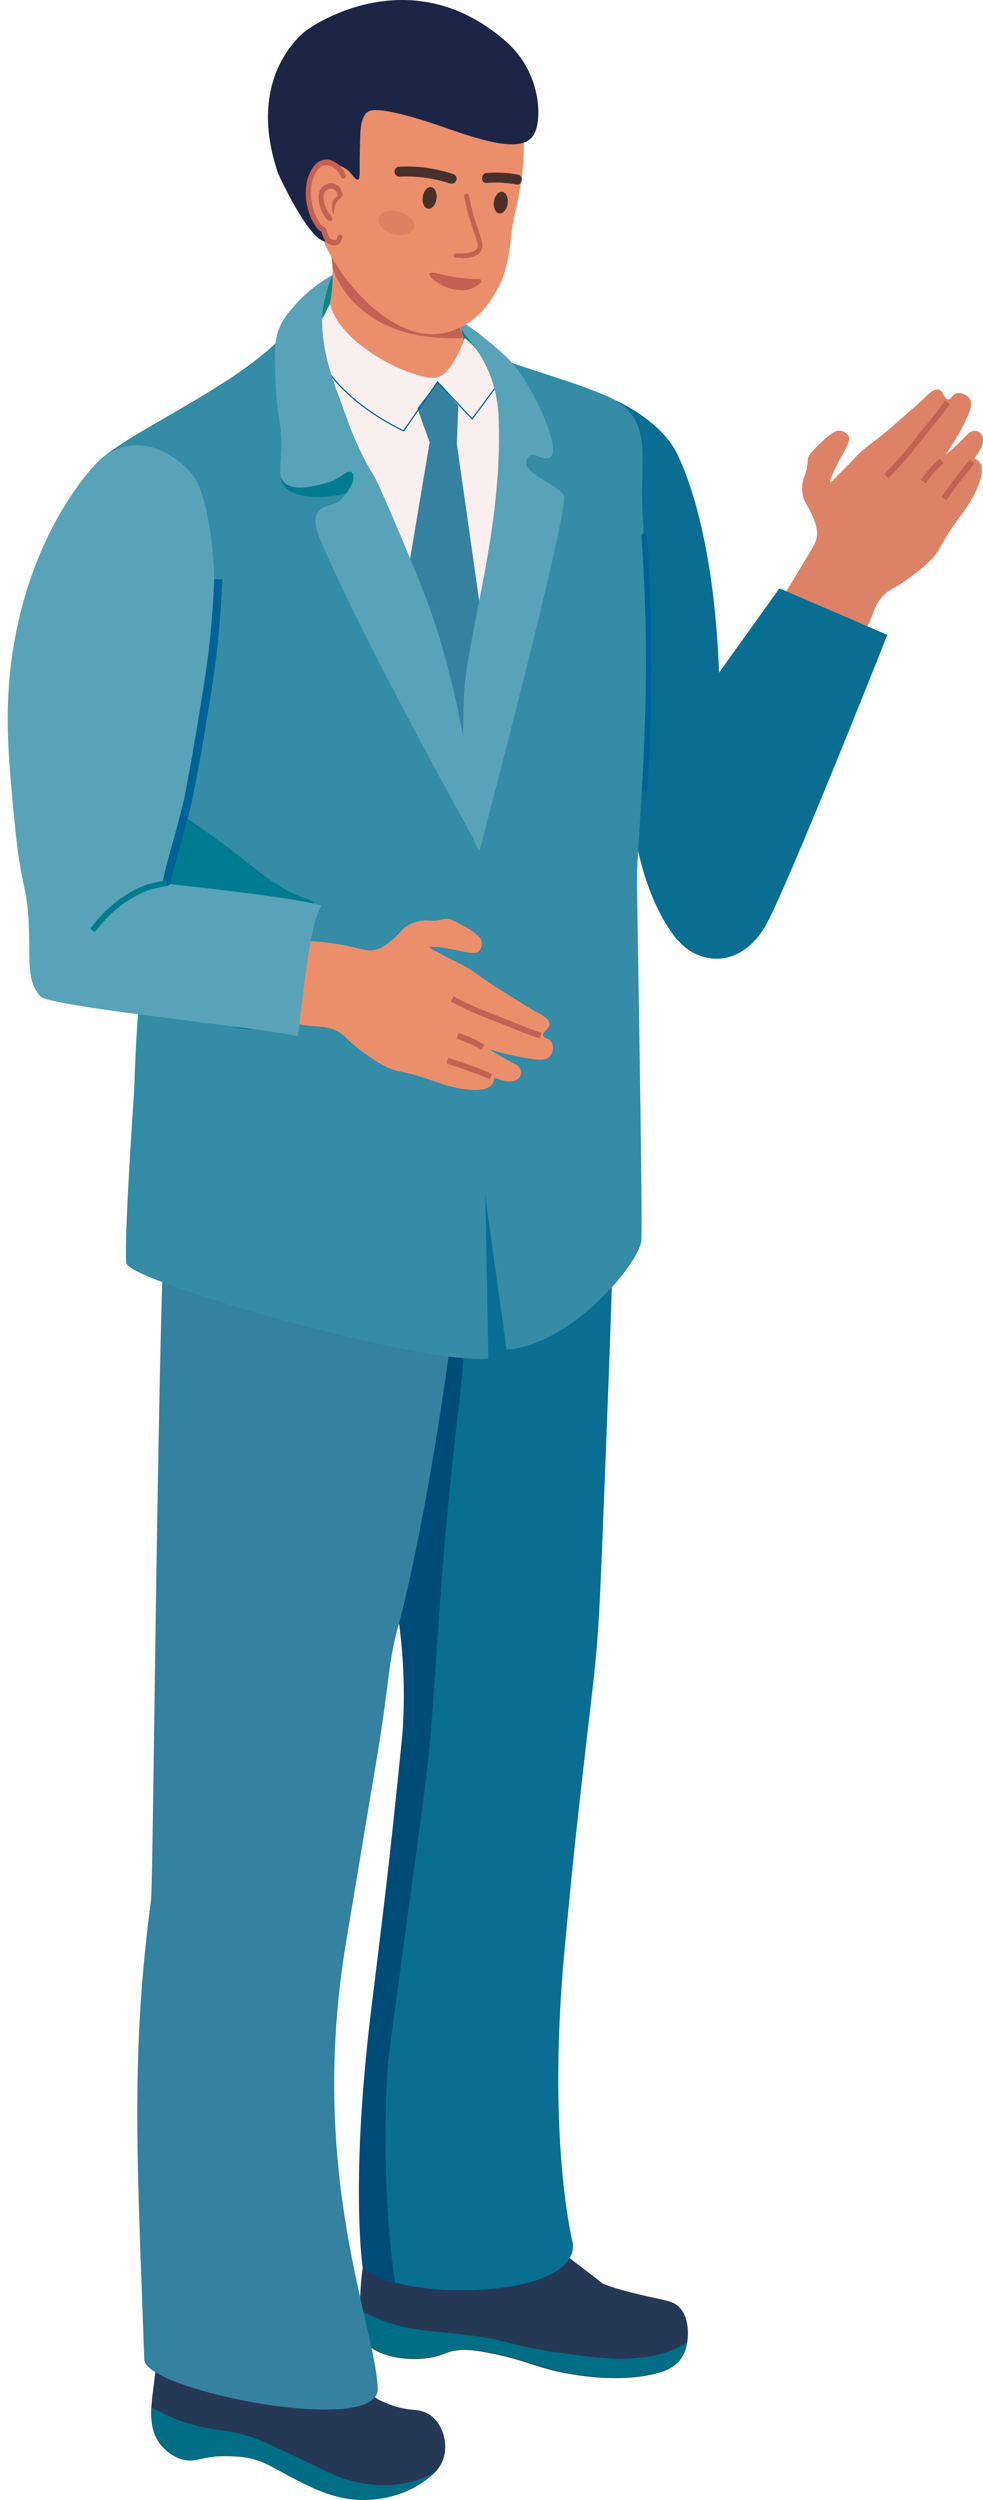 <svg width="118" height="300" viewBox="0 0 118 300" fill="none" xmlns="http://www.w3.org/2000/svg">
<path d="M61.584 262.43C63.379 264.206 60.935 265.873 64.2 269.575C66.038 271.654 69.476 272.693 71.639 273.732C73.477 274.598 75.877 275.14 77.65 275.551C80.007 276.092 80.958 276.114 81.737 277.088C82.839 278.495 82.558 280.574 82.515 280.942C82.45 281.397 82.32 282.198 81.78 282.999C81.045 284.06 79.92 284.514 78.947 284.774C73.217 286.333 66.06 284.384 66.06 284.384C63.422 283.67 62.319 283.085 59.076 282.436C57 282.024 55.162 281.678 53.281 282.479C50.059 283.821 43.248 283.02 43.183 279.296C43.118 275.421 43.442 272.888 43.442 272.888C44.307 266.133 44.74 262.755 45.323 262.041C48.567 258.035 57.454 258.36 61.606 262.495L61.584 262.43Z" fill="#253956"/>
<path d="M34.859 275.702C38.448 279.296 37 282.262 41.194 285.25C43.768 287.09 46.341 288.909 49.519 289.169C49.973 289.212 50.86 289.255 51.682 289.84C53.13 290.879 53.844 293.174 53.217 295.058C52.763 296.443 51.703 297.201 50.773 297.851C47.054 300.449 42.73 299.994 42.254 299.929C39.421 299.604 37.065 298.37 34.621 297.093C32.654 296.054 31.486 295.188 29.323 294.885C27.421 294.625 25.734 294.798 25.734 294.798C23.918 294.993 23.377 295.426 22.209 295.209C20.588 294.906 19.55 293.672 19.355 293.456C17.712 291.507 18.145 288.714 18.404 286.614C19.766 275.702 19.485 273.926 21.474 272.216C24.761 269.38 30.772 271.631 34.859 275.702Z" fill="#253956"/>
<path d="M41.194 297.418C40.07 297.072 39.853 296.855 35.572 294.842C32.761 293.521 31.355 292.85 30.793 292.655C27.312 291.399 26.123 291.876 22.836 290.88C21.647 290.533 20.025 289.927 18.166 288.866C18.079 290.468 18.252 292.135 19.355 293.435C19.549 293.651 20.566 294.885 22.209 295.188C23.377 295.405 23.895 294.972 25.733 294.777C25.733 294.777 27.42 294.604 29.323 294.863C31.485 295.167 32.653 296.033 34.621 297.072C37.064 298.349 39.421 299.583 42.254 299.908C42.751 299.973 47.054 300.406 50.773 297.83C51.249 297.483 51.768 297.115 52.222 296.661C50.989 297.332 49.541 297.873 47.876 298.111C44.827 298.522 42.189 297.721 41.194 297.418Z" fill="#006E85"/>
<path d="M41.476 286.441C41.584 286.224 41.649 285.921 41.628 285.553C41.476 285.445 41.347 285.358 41.195 285.25C37 282.262 38.449 279.296 34.86 275.702C30.773 271.631 24.762 269.38 21.475 272.216C19.832 273.623 19.745 275.096 18.988 281.764C19.767 282.24 20.632 282.76 21.626 283.258C29.627 287.393 40.114 289.147 41.52 286.441H41.476Z" fill="#F9EFEF"/>
<path d="M33.539 282.696C32.609 282.717 31.679 282.696 30.771 282.652C27.96 282.457 25.214 281.83 22.576 280.747C21.171 280.184 19.83 279.491 18.554 278.712L18.857 278.214C20.111 278.993 21.43 279.665 22.792 280.206C25.365 281.245 28.047 281.873 30.793 282.068C32.587 282.198 34.404 282.133 36.22 281.873L36.307 282.457C35.377 282.587 34.469 282.674 33.539 282.696Z" fill="#257493"/>
<path d="M37.281 288.411C37.086 288.13 36.178 286.853 36.589 285.489C37.043 284.016 38.859 283.107 40.243 283.41C41.194 283.626 41.951 284.406 42.254 284.709C42.578 285.055 42.794 285.359 42.859 285.467C44.589 288.043 47.206 288.65 46.924 289.451C46.449 290.728 39.551 291.616 37.302 288.411H37.281Z" fill="#253956"/>
<path d="M66.451 276.59C66.083 276.438 64.743 274.706 64.353 272.346C64.18 271.285 64.375 269.727 65.24 269.38C65.889 269.099 66.645 269.662 68.44 271.026C73.219 274.663 73.586 274.944 73.478 275.356C73.197 276.417 68.894 277.607 66.472 276.59H66.451Z" fill="#253956"/>
<path d="M66.644 282.284C60.525 281.288 61.368 280.898 56.589 280.271C51.854 279.643 49.605 279.838 45.951 278.473C44.913 278.084 43.983 277.651 43.183 277.218C43.183 277.846 43.183 278.517 43.183 279.231C43.248 282.955 50.038 283.756 53.281 282.414C55.162 281.635 57 281.959 59.076 282.371C62.319 283.02 63.422 283.605 66.06 284.319C66.06 284.319 73.217 286.268 78.947 284.709C79.921 284.449 81.045 283.995 81.78 282.934C82.256 282.241 82.407 281.526 82.494 281.05C78.45 283.8 72.59 283.193 66.644 282.241V282.284Z" fill="#006E85"/>
<path d="M97.327 66.078C97.954 65.061 97.997 64.736 98.041 64.411C98.192 63.35 97.76 62.419 97.327 61.488C96.851 60.449 96.614 60.384 96.419 59.626C96.354 59.388 96.203 58.652 96.376 57.786C96.527 57.05 96.765 56.877 96.895 55.946C97.003 55.296 96.895 55.296 97.003 54.928C97.068 54.712 97.197 54.43 98.278 53.369C99.035 52.612 99.36 52.395 99.554 52.243C100.116 51.854 100.419 51.637 100.83 51.681C101.284 51.724 101.695 52.005 101.89 52.373C102.192 52.958 101.025 54.69 100.679 55.383C99.424 57.808 99.295 58.501 100.441 57.158C100.484 57.115 100.657 56.942 101.219 56.4C101.846 55.794 102.257 55.318 102.43 55.145C103.922 53.499 104.592 53.369 107.057 51.226C109.458 49.126 110.647 48.087 110.668 48.065C111.274 47.437 112.096 46.549 112.723 46.766C113.285 46.961 113.371 47.935 113.825 47.935C114.171 47.935 114.236 47.415 114.755 47.221C115.317 47.026 116.117 47.372 116.442 47.913C116.744 48.455 116.528 49.104 116.139 49.992C114.993 52.547 113.544 54.409 113.609 54.474C113.652 54.517 114.755 53.564 116.117 52.135C117.09 51.118 118.496 52.005 117.826 53.672C117.718 53.954 116.939 55.036 116.939 55.036C116.939 55.036 118.712 55.318 117.35 58.457C116.896 59.518 116.68 60.016 115.166 62.095C112.485 65.754 113.09 65.905 111.533 67.399C109.868 68.98 107.922 70.192 107.922 70.192C106.992 70.755 106.733 70.82 106.236 71.275C104.96 72.4 104.852 73.829 104.16 75.085C103.49 76.341 89.651 82.23 90.127 80.26C90.883 77.099 88.635 80.455 97.349 66.057L97.327 66.078Z" fill="#DD8266"/>
<path d="M106.647 57.375L106.149 56.877C107.144 55.881 108.074 54.863 108.917 53.824C109.176 53.499 109.349 53.283 109.544 53.044C109.804 52.72 110.085 52.352 110.625 51.681C110.841 51.399 111.036 51.182 111.209 50.966C111.577 50.511 111.879 50.165 112.29 49.624C112.679 49.126 113.069 48.606 113.436 48.086L114.02 48.498C113.652 49.017 113.263 49.537 112.852 50.057C112.42 50.598 112.117 50.988 111.75 51.421C111.577 51.637 111.382 51.854 111.166 52.135C110.625 52.806 110.344 53.153 110.085 53.477C109.89 53.716 109.717 53.954 109.458 54.279C108.593 55.34 107.641 56.379 106.647 57.396V57.375Z" fill="#C36252"/>
<path d="M111.122 58.003L110.539 57.613C110.928 57.029 111.382 56.465 111.858 55.946C112.16 55.621 112.485 55.318 112.809 55.015L113.285 55.556C112.96 55.838 112.658 56.119 112.377 56.422C111.922 56.92 111.512 57.44 111.122 58.003Z" fill="#C36252"/>
<path d="M113.609 60.059L113.026 59.648C113.653 58.739 114.301 57.829 114.972 56.963C115.447 56.357 115.923 55.751 116.42 55.166L116.961 55.621C116.485 56.206 115.988 56.79 115.534 57.396C114.863 58.263 114.215 59.15 113.609 60.038V60.059Z" fill="#C36252"/>
<path d="M75.769 75.344C77.088 61.575 72.028 48.606 73.866 48.021C73.866 48.021 79.401 50.446 81.326 54.538C86.018 64.497 86.234 79.826 86.321 80.714L93.564 70.603L106.517 76.189C106.517 76.189 94.105 107.518 91.77 111.307C89.434 115.095 86.191 115.637 83.683 114.554C82.796 114.186 82.039 113.58 81.391 112.844C81.347 112.844 81.304 112.8 81.261 112.757C75.379 105.331 75.315 92.86 75.358 88.118C75.401 82.078 75.293 80.454 75.79 75.388L75.769 75.344Z" fill="#096E92"/>
<path d="M68.677 268.86C67.877 265.18 65.931 253.315 67.812 233.526C68.958 221.445 69.218 219.171 71.142 202.565C71.856 196.459 72.007 192.627 72.439 181.607C74.105 139.106 74.256 135.664 71.466 134.083C64.742 130.316 47.768 141.271 43.919 155.279C43.054 158.44 43.529 163.117 44.524 172.449C46.211 188.665 49 193.883 48.416 206.722C48.373 207.87 48.049 210.879 47.422 216.876C46.535 225.407 45.713 231.902 44.567 241.255C42.038 261.975 43.551 272.021 43.551 272.021C47.746 276.33 70.255 276.005 68.699 268.86H68.677Z" fill="#096E92"/>
<path d="M46.622 247.274C46.709 246.148 47.66 239.242 49.541 225.429C50.86 215.751 51.466 211.615 51.92 205.25C52.569 196.221 53.196 184.184 55.142 168.205C55.725 163.507 56.612 150.105 55.487 149.455C52.914 147.94 45.455 163.572 43.962 165.326C43.919 165.391 43.854 165.456 43.811 165.52C43.984 167.512 44.222 169.807 44.503 172.47C46.19 188.687 48.979 193.905 48.395 206.744C48.352 207.891 48.028 210.901 47.401 216.898C46.514 225.429 45.692 231.924 44.546 241.277C42.016 261.997 43.53 272.043 43.53 272.043C44.395 272.952 45.692 273.515 47.422 273.948C45.995 264.314 46.146 253.098 46.6 247.296L46.622 247.274Z" fill="#004C79"/>
<path d="M56.005 135.448C57.497 139.085 52.416 178.273 47.681 195.616C46.599 199.578 46.729 202.089 45.194 211.226C43.983 218.457 42.772 225.71 41.561 232.942C36.891 260.807 45.021 278.885 45.345 286.614C45.583 292.482 17.452 286.853 17.322 283.172C16.5 259.681 15.635 246.755 18.122 228.07C18.468 225.516 19.008 136.877 20.587 134.993C26.49 128.022 51.486 124.493 55.984 135.448H56.005Z" fill="#3481A0"/>
<path d="M36.068 39.535C36.025 38.214 37.062 36.568 37.581 35.767C37.992 35.118 39.787 32.411 42.274 31.567C48.047 29.575 55.291 38.603 57.237 41.028C59.875 44.319 61.496 46.333 60.804 47.589C58.707 51.507 36.262 45.445 36.068 39.535Z" fill="#0C8787"/>
<path d="M15.16 53.542C13.928 54.841 11.722 57.136 11.571 60.254C11.419 63.545 13.668 65.234 16.133 69.434C18.706 73.829 19.571 77.661 20.371 81.19C22.145 89.115 21.02 96 20.198 100.741C18.598 109.964 16.198 112.173 17.95 115.485C20.523 120.335 22.274 140.146 25.15 140.319C31.961 140.73 71.294 145.623 73.78 137.851C74.299 136.249 76.526 99.247 76.505 96.887C76.505 92.969 75.359 77.185 76.18 62.008C76.505 55.859 76.764 53.456 75.142 50.641C74.278 49.147 73.888 48.671 70.991 47.545C66.71 45.856 62.666 46.181 58.255 43.821C52.417 40.725 47.595 35.485 44.524 31.935C42.859 30.008 40.07 27.041 40.373 28.254C45.735 50.749 17.539 51.052 15.16 53.564V53.542Z" fill="#F9EFEF"/>
<path d="M39.4 21.304C37.713 22.798 40.935 30.289 39.595 36.459C37.951 44.016 32.913 41.721 31.291 42.825C28.999 44.362 36.416 45.055 39.292 46.787C43.314 49.233 48.936 47.112 52.785 45.163C59.38 41.829 59.38 44.86 58.277 43.799C57.434 42.998 56.007 43.799 55.163 38.43C54.644 35.139 54.817 31.523 54.017 28.709C52.093 21.975 42.233 18.836 39.422 21.326L39.4 21.304Z" fill="#EB8E6C"/>
<path d="M75.465 49.298C74.298 48.021 73.152 47.631 70.276 46.505C68.525 45.812 61.692 43.734 59.616 42.868C60.092 52.243 60.892 54.992 60.567 59.734C59.875 69.542 54.34 82.987 55.226 101.737C55.507 107.561 56.351 124.102 57.864 139.929C58.383 145.472 60.74 160.735 60.762 161.948C68.438 161.493 76.611 151.794 76.979 148.936C77.195 147.269 76.46 107.691 76.46 105.331C76.46 101.412 78.406 83.139 77.152 61.986C76.784 55.858 78.017 52.135 75.444 49.298H75.465Z" fill="#348CA6"/>
<path d="M46.255 64.433C45.779 61.813 45.584 58.392 37.519 46.636C36.113 44.579 34.665 42.738 33.259 41.071C26.318 47.826 11.571 53.477 10.771 56.941C10.382 58.673 11.052 57.136 10.901 60.232C10.749 63.523 12.998 65.212 15.463 69.412C18.036 73.808 18.901 77.64 19.701 81.169C21.474 89.093 24.675 94.592 23.853 99.334C22.253 108.557 18.512 123.756 20.264 127.047C22.837 131.897 27.767 120.747 30.643 120.92C33.281 121.071 40.049 120.703 47.509 119.751C47.465 115.161 47.509 109.337 47.768 102.646C48.46 84.048 47.898 73.201 46.276 64.368L46.255 64.433Z" fill="#17A1A4"/>
<path d="M52.784 45.163C51.248 46.268 40.999 42.024 39.615 36.46L38.837 37.997C38.837 37.997 36.264 40.379 41.41 49.212L50.038 53.629L52.784 45.185V45.163Z" fill="#F9EFEF"/>
<path d="M47.14 64.346C46.665 61.726 45.584 58.349 37.518 46.592C36.113 44.535 34.664 42.695 33.258 41.028C26.317 47.783 11.57 53.434 10.77 56.898C10.381 58.63 11.052 57.093 10.9 60.189C10.749 63.48 12.998 65.169 15.463 69.369C18.036 73.764 18.901 77.596 19.701 81.126C21.474 89.05 20.047 92.319 19.225 97.061C17.625 106.284 14.922 134.906 16.674 138.197C19.247 143.047 40.329 143.762 47.789 142.787C47.746 138.197 47.508 109.315 47.746 102.603C48.438 84.005 48.762 73.115 47.14 64.281V64.346Z" fill="#17A1A4"/>
<path d="M55.012 48.67L54.839 53.261L58.126 76.362L56.633 92.752L48.46 71.62L51.574 53.087L50.103 48.995L52.547 45.834L55.012 48.67Z" fill="#3481A0"/>
<path d="M77.37 95.069C77.197 95.069 77.046 94.896 77.067 94.722C77.284 91.518 78.084 79.783 77.002 64.346C77.002 64.151 77.132 64 77.305 64C77.478 64 77.63 64.13 77.651 64.303C78.732 79.805 77.911 91.54 77.716 94.766C77.716 94.939 77.543 95.09 77.37 95.069Z" fill="#006397"/>
<path d="M55.789 40.552C55.206 42.349 53.843 44.839 52.784 45.163L58.471 51.962L59.379 46.636C59.379 46.636 58.773 42.89 55.789 40.573V40.552Z" fill="#F9EFEF"/>
<path d="M59.379 46.636L56.676 50.273L52.525 45.835L48.459 51.702C48.459 51.702 42.816 49.212 39.486 44.73" stroke="#006397" stroke-width="0.14" stroke-miterlimit="10"/>
<path d="M46.944 64.043C46.468 61.423 45.582 58.327 37.517 46.592C36.111 44.535 34.662 42.695 33.257 41.028C26.316 47.783 11.569 53.434 10.769 56.898C10.38 58.63 11.05 57.093 10.899 60.189C10.747 63.48 12.996 65.169 15.461 69.369C18.034 73.764 18.899 77.596 19.699 81.126C21.472 89.05 20.045 92.319 19.224 97.061C17.623 106.284 14.704 147.854 15.158 151.556C15.44 153.808 51.161 163.962 58.621 163.009C58.577 158.419 57.583 112.649 57.821 105.937C58.513 87.339 48.566 72.833 46.944 64V64.043Z" fill="#348CA6"/>
<path d="M57.585 101.997C57.563 102.452 55.033 99.009 55.703 83.464C56.006 76.319 60.395 63.523 59.855 50.143C59.574 42.803 55.12 40.14 55.076 38.755C55.055 37.932 58.86 41.071 60.482 42.544C60.936 42.955 62.017 43.973 63.358 46.224C65.239 49.364 67.163 54.084 66.061 54.885C65.39 55.361 64.028 54.322 63.661 54.625C61.325 56.487 67.488 58.197 67.704 59.583C68.115 62.138 57.585 101.997 57.585 101.997Z" fill="#59A3B8"/>
<path d="M55.789 40.551C55.097 39.534 55.335 39.772 55.14 38.408C50.729 38.538 47.486 37.52 45.064 36.178C42.188 34.576 40.458 31.177 39.831 30.657C39.745 30.787 39.961 31.956 39.918 32.108C40.588 34.229 43.961 41.179 55.767 40.551H55.789Z" fill="#C36252"/>
<path d="M62.862 17.688C62.905 19.442 62.645 22.105 61.802 25.634C61.089 28.578 61.456 31.545 59.683 34.749C58.364 37.174 56.894 38.668 54.472 39.62C47.315 42.457 39.401 32.151 38.276 27.214C37.909 25.656 36.633 19.702 39.876 13.596C40.806 11.842 43.12 7.469 48.136 5.715C49.304 5.304 53.715 3.961 57.823 6.343C63.359 9.547 62.862 16.497 62.883 17.688H62.862Z" fill="#EB8E6C"/>
<path d="M47.357 20.655C47.335 20.308 47.595 20.027 47.919 20.005C49.26 19.94 50.622 20.005 51.941 20.265C52.763 20.417 53.606 20.611 54.406 20.893C54.73 21.001 54.903 21.348 54.774 21.651C54.666 21.954 54.341 22.105 54.038 22.019C53.282 21.781 52.503 21.586 51.725 21.434C50.492 21.218 49.216 21.131 47.962 21.196C47.638 21.196 47.378 20.98 47.357 20.655Z" fill="#49302A"/>
<path d="M55.465 30.939C55.249 30.939 55.011 30.939 54.752 30.939C54.579 30.939 54.449 30.787 54.471 30.636C54.471 30.484 54.622 30.376 54.795 30.398C56.092 30.484 56.957 30.289 57.238 29.813C57.455 29.445 57.282 28.925 56.936 27.929C56.806 27.561 56.655 27.15 56.503 26.674C56.179 25.656 55.919 24.595 55.703 23.556C55.682 23.404 55.79 23.274 55.941 23.253C56.092 23.231 56.244 23.318 56.287 23.469C56.482 24.508 56.741 25.526 57.066 26.544C57.217 27.02 57.368 27.431 57.476 27.799C57.866 28.925 58.082 29.531 57.736 30.116C57.39 30.679 56.633 30.982 55.444 30.982L55.465 30.939Z" fill="#C36252"/>
<path d="M52.394 23.859C52.308 24.573 51.853 25.093 51.399 25.05C50.945 24.985 50.643 24.357 50.751 23.642C50.837 22.928 51.291 22.408 51.745 22.452C52.2 22.517 52.502 23.144 52.394 23.859Z" fill="#49302A"/>
<path d="M60.935 24.422C60.849 25.136 60.395 25.656 59.941 25.613C59.487 25.547 59.184 24.92 59.292 24.205C59.379 23.491 59.833 22.971 60.287 23.014C60.741 23.079 61.044 23.707 60.935 24.422Z" fill="#49302A"/>
<path d="M57.865 21.412C57.865 21.088 58.06 20.785 58.341 20.763C58.903 20.72 59.465 20.698 60.028 20.72C60.785 20.741 61.52 20.828 62.255 20.979C62.536 21.023 62.687 21.347 62.622 21.672C62.557 21.975 62.298 22.192 62.06 22.148C61.368 22.019 60.655 21.932 59.941 21.91C59.401 21.91 58.86 21.91 58.363 21.954C58.103 21.975 57.887 21.759 57.865 21.434V21.412Z" fill="#49302A"/>
<path d="M35.745 49.58C34.88 53.304 33.669 53.456 33.713 57.18C33.756 60.427 40.935 60.103 43.876 58.262C44.243 58.046 44.849 58.154 45.238 58.046C43.681 55.599 41.281 52.114 37.518 46.657C36.934 45.813 36.351 44.99 35.767 44.211C36.07 46.376 36.07 48.151 35.745 49.58Z" fill="#007B90"/>
<path d="M54.817 34.771C56.266 34.988 57.239 34.403 57.758 33.905C57.931 33.732 57.715 33.472 57.391 33.472H56.634C55.553 33.386 54.472 33.256 53.412 33.017L52.028 32.714C51.725 32.649 51.444 32.823 51.574 33.039C51.92 33.667 53.369 34.598 54.817 34.793V34.771Z" fill="#C36252"/>
<path d="M49.693 27.323C49.498 28.059 48.396 28.405 47.206 28.081C46.039 27.778 45.239 26.912 45.433 26.175C45.628 25.439 46.731 25.093 47.92 25.418C49.087 25.721 49.888 26.587 49.693 27.323Z" fill="#DD8064"/>
<path d="M44.048 13.509C45.021 12.384 51.94 14.787 53.951 15.501C59.746 17.537 63.141 18.099 64.179 15.978C65.065 14.202 64.957 8.681 60.741 4.979C48.934 -5.348 36.847 3.593 36.847 3.593C36.847 3.593 29.279 8.833 33.388 20.828C33.388 20.828 37.085 28.968 39.096 28.968C39.983 28.968 36.264 20.871 37.993 19.68C38.728 19.182 41.237 19.68 42.08 20.762C43.421 22.473 43.139 21.239 43.183 18.771C43.248 15.696 43.183 14.462 44.004 13.509H44.048Z" fill="#1C2546"/>
<path d="M41.367 20.806C41.367 20.806 40.307 18.965 39.01 19.16C37.756 19.334 36.978 21.195 36.783 22.386C36.307 25.266 38.383 28.514 39.767 28.319C41.302 28.081 42.837 23.426 41.367 20.806Z" fill="#EB8E6C"/>
<path d="M39.636 26.543C39.226 26.478 38.88 25.894 38.706 25.526C38.274 24.638 37.993 23.339 38.577 22.56C38.923 22.127 39.615 21.802 40.264 22.083C40.718 22.278 41.02 22.733 41.128 23.296C41.172 23.491 41.02 23.685 40.826 23.707C40.674 23.707 40.566 23.599 40.545 23.447C40.48 23.101 40.285 22.819 40.026 22.711C39.658 22.538 39.225 22.711 39.031 22.993C38.815 23.274 38.793 23.815 38.944 24.443C39.161 25.244 39.701 25.872 39.701 25.894C40.155 26.565 39.701 26.543 39.636 26.543Z" fill="#C36252"/>
<path d="M41.086 28.557C41.129 28.362 41.043 28.189 40.87 28.145C40.718 28.124 40.567 28.21 40.524 28.384C40.416 28.795 40.307 28.838 40.048 28.795C39.529 28.73 39.356 28.232 39.226 27.691C39.183 27.496 39.14 27.323 38.967 27.279C38.383 27.106 37.453 25.439 37.324 23.512C37.259 22.473 37.453 21.564 37.864 20.806C38.037 20.503 38.253 20.091 38.686 19.918C39.14 19.723 39.572 19.918 39.767 19.983C40.416 20.243 40.783 20.849 40.956 21.26C41.021 21.412 41.172 21.477 41.324 21.412C41.497 21.347 41.562 21.131 41.497 20.957C41.281 20.438 40.827 19.701 39.983 19.355C39.767 19.268 39.161 19.03 38.491 19.29C37.864 19.55 37.54 20.113 37.345 20.459C36.999 21.066 36.632 22.083 36.718 23.555C36.848 25.612 37.799 27.431 38.621 27.842C38.621 27.842 38.621 27.842 38.621 27.864C38.707 28.254 38.967 29.314 39.94 29.444C40.675 29.553 40.956 29.011 41.064 28.535L41.086 28.557Z" fill="#C36252"/>
<path d="M41.042 23.621C41.042 23.621 40.761 23.794 40.501 24.14C39.983 24.79 40.155 25.678 40.047 25.699C39.961 25.699 39.809 25.201 39.853 24.703C39.853 24.465 39.918 23.989 40.242 23.729C40.566 23.469 41.02 23.513 41.042 23.642V23.621Z" fill="#C36252"/>
<path d="M39.961 32.952C39.961 32.952 37.388 34.403 35.701 36.287C34.728 37.391 34.144 38.019 33.669 39.036C33.063 40.335 32.933 41.526 33.02 44.362C33.193 50.836 33.928 50.533 33.755 54.3C33.668 56.27 33.431 57.223 34.123 57.894C35.355 59.107 38.296 58.197 39.442 57.873C40.999 57.396 41.518 56.379 42.166 56.66C42.858 56.963 42.166 58.912 40.609 60.233C39.939 60.817 36.609 60.319 38.404 64.649C43.464 76.774 57.584 101.997 57.584 101.997C57.584 101.997 56.048 84.46 51.032 71.491C49.994 68.806 45.712 58.457 44.912 57.158C42.49 53.218 41.582 49.927 40.739 47.74C37.56 39.513 38.923 36.395 39.182 35.139C39.398 34.056 39.961 32.931 39.961 32.931V32.952Z" fill="#59A3B8"/>
<path d="M27.527 123.02C29.992 124.038 32.479 123.367 34.338 122.782C38.101 121.591 42.836 119.686 47.636 117.564C47.636 114.035 33.884 118.56 33.906 115.832C30.576 116.676 40.63 109.034 36.955 107.886C33.106 106.674 31.268 104.552 26.035 100.72C24.24 99.399 22.013 97.862 19.375 96.216C19.31 96.498 19.267 96.801 19.224 97.104C18.748 99.875 18.164 104.4 17.623 109.445C18.251 110.354 18.899 111.372 19.613 112.476C23.635 118.885 24.5 121.786 27.527 123.02Z" fill="#007B90"/>
<path d="M77.692 83.724C77.692 83.724 77.736 83.724 77.757 83.702C77.823 83.702 77.603 83.746 77.692 83.724Z" fill="#EB8E6C"/>
<path d="M63.918 127.09C64.87 127.22 65.562 127.242 65.994 126.787C66.427 126.333 66.513 125.467 66.145 124.969C65.821 124.536 65.302 124.622 65.194 124.298C65.064 123.843 65.973 123.496 65.973 122.89C65.973 122.219 64.891 121.699 64.135 121.31C64.113 121.31 62.751 120.465 60.048 118.777C57.258 117.044 56.934 116.46 54.945 115.507C54.729 115.399 54.166 115.139 53.388 114.728C52.718 114.36 52.502 114.252 52.437 114.208C50.815 113.515 51.529 113.429 54.21 113.905C54.967 114.035 56.977 114.641 57.453 114.187C57.756 113.905 57.907 113.407 57.799 112.952C57.713 112.541 57.431 112.325 56.891 111.892C56.696 111.74 56.372 111.502 55.442 111.004C54.123 110.289 53.82 110.246 53.583 110.246C53.215 110.246 53.237 110.333 52.588 110.441C51.658 110.571 51.42 110.398 50.685 110.484C49.799 110.571 49.15 110.939 48.934 111.069C48.242 111.459 48.263 111.718 47.42 112.476C46.663 113.147 45.907 113.84 44.847 114.013C44.523 114.057 44.198 114.1 43.031 113.818C26.727 109.726 20.997 120.855 30.965 121.916C32.889 122.111 35.03 122.717 36.436 122.998C37.841 123.28 39.247 122.998 40.695 123.865C41.279 124.211 41.387 124.449 42.209 125.164C42.209 125.164 43.917 126.679 45.928 127.805C47.809 128.844 47.788 128.238 52.069 129.732C54.513 130.576 55.053 130.641 56.177 130.75C59.572 131.118 59.313 129.342 59.313 129.342C59.313 129.342 60.588 129.754 60.87 129.775C62.664 129.927 63.097 128.303 61.821 127.675C60.048 126.787 58.815 126.008 58.837 125.965C58.859 125.9 61.086 126.722 63.853 127.069L63.918 127.09Z" fill="#EB8E6C"/>
<path d="M54.123 120.184L54.447 119.556C55.679 120.227 56.934 120.812 58.188 121.31C58.577 121.461 58.836 121.57 59.117 121.678C59.507 121.829 59.939 121.981 60.739 122.306C61.064 122.436 61.345 122.566 61.604 122.652C62.145 122.869 62.577 123.064 63.204 123.302C63.788 123.518 64.394 123.735 64.999 123.951L64.783 124.622C64.177 124.428 63.572 124.211 62.967 123.973C62.318 123.735 61.864 123.54 61.345 123.323C61.085 123.215 60.826 123.107 60.48 122.977C59.68 122.652 59.269 122.501 58.88 122.349C58.599 122.241 58.318 122.133 57.928 121.981C56.674 121.461 55.398 120.877 54.123 120.206V120.184Z" fill="#C36252"/>
<path d="M54.815 124.644L55.009 123.951C55.679 124.146 56.35 124.406 56.998 124.73C57.388 124.925 57.777 125.142 58.166 125.38L57.798 125.986C57.453 125.77 57.063 125.553 56.696 125.38C56.09 125.098 55.463 124.839 54.815 124.644Z" fill="#C36252"/>
<path d="M53.581 127.61L53.798 126.939C54.857 127.264 55.895 127.632 56.933 128.022C57.647 128.281 58.36 128.585 59.074 128.866L58.793 129.516C58.101 129.212 57.387 128.931 56.673 128.671C55.657 128.281 54.619 127.935 53.581 127.61Z" fill="#C36252"/>
<path d="M38.598 108.687C36.111 107.735 19.548 106.003 19.548 106.003C19.548 106.003 21.213 101.023 21.776 97.84C21.819 97.559 24.911 80.844 25.559 73.829C25.646 72.92 25.992 68.85 25.213 63.654C24.478 58.76 23.419 57.31 22.922 56.725C22.792 56.574 19.678 52.958 15.656 53.478C13.105 53.802 11.288 55.643 9.45 58.154C3.547 66.273 1.969 75.237 1.515 78.246C0.412 85.564 1.061 91.41 1.774 98.923C2.553 106.934 3.331 106.133 3.482 111.762C3.591 115.702 3.266 117.846 4.866 119.578C6.012 120.812 30.814 123.258 35.766 124.341C36.393 119.383 37.149 110.917 38.598 108.666V108.687Z" fill="#59A3B8"/>
<path d="M20.523 105.895C20.545 105.397 21.172 103.123 21.691 101.283C22.253 99.226 22.858 97.083 23.14 95.675C23.723 92.796 24.329 89.44 24.891 85.933C25.54 81.949 25.886 79.762 26.188 76.709C26.426 74.328 26.599 71.903 26.686 69.521L25.713 69.478C25.626 71.838 25.453 74.241 25.215 76.601C24.913 79.61 24.588 81.667 23.918 85.759C23.356 89.245 22.75 92.601 22.188 95.459C21.907 96.844 21.301 99.053 20.761 101.002C19.896 104.098 19.528 105.505 19.572 105.981C19.615 106.544 20.739 106.198 20.545 105.873L20.523 105.895Z" fill="#006397"/>
<path d="M11.418 111.87L10.834 111.459C12.542 109.099 14.77 107.302 17.278 106.284C17.883 106.025 18.727 105.873 19.418 105.722C19.613 105.678 19.808 105.635 19.959 105.613L20.11 106.306C19.959 106.349 19.764 106.371 19.548 106.414C18.899 106.544 18.099 106.696 17.537 106.934C15.159 107.908 13.04 109.597 11.396 111.87H11.418Z" fill="#007B90"/>
</svg>

